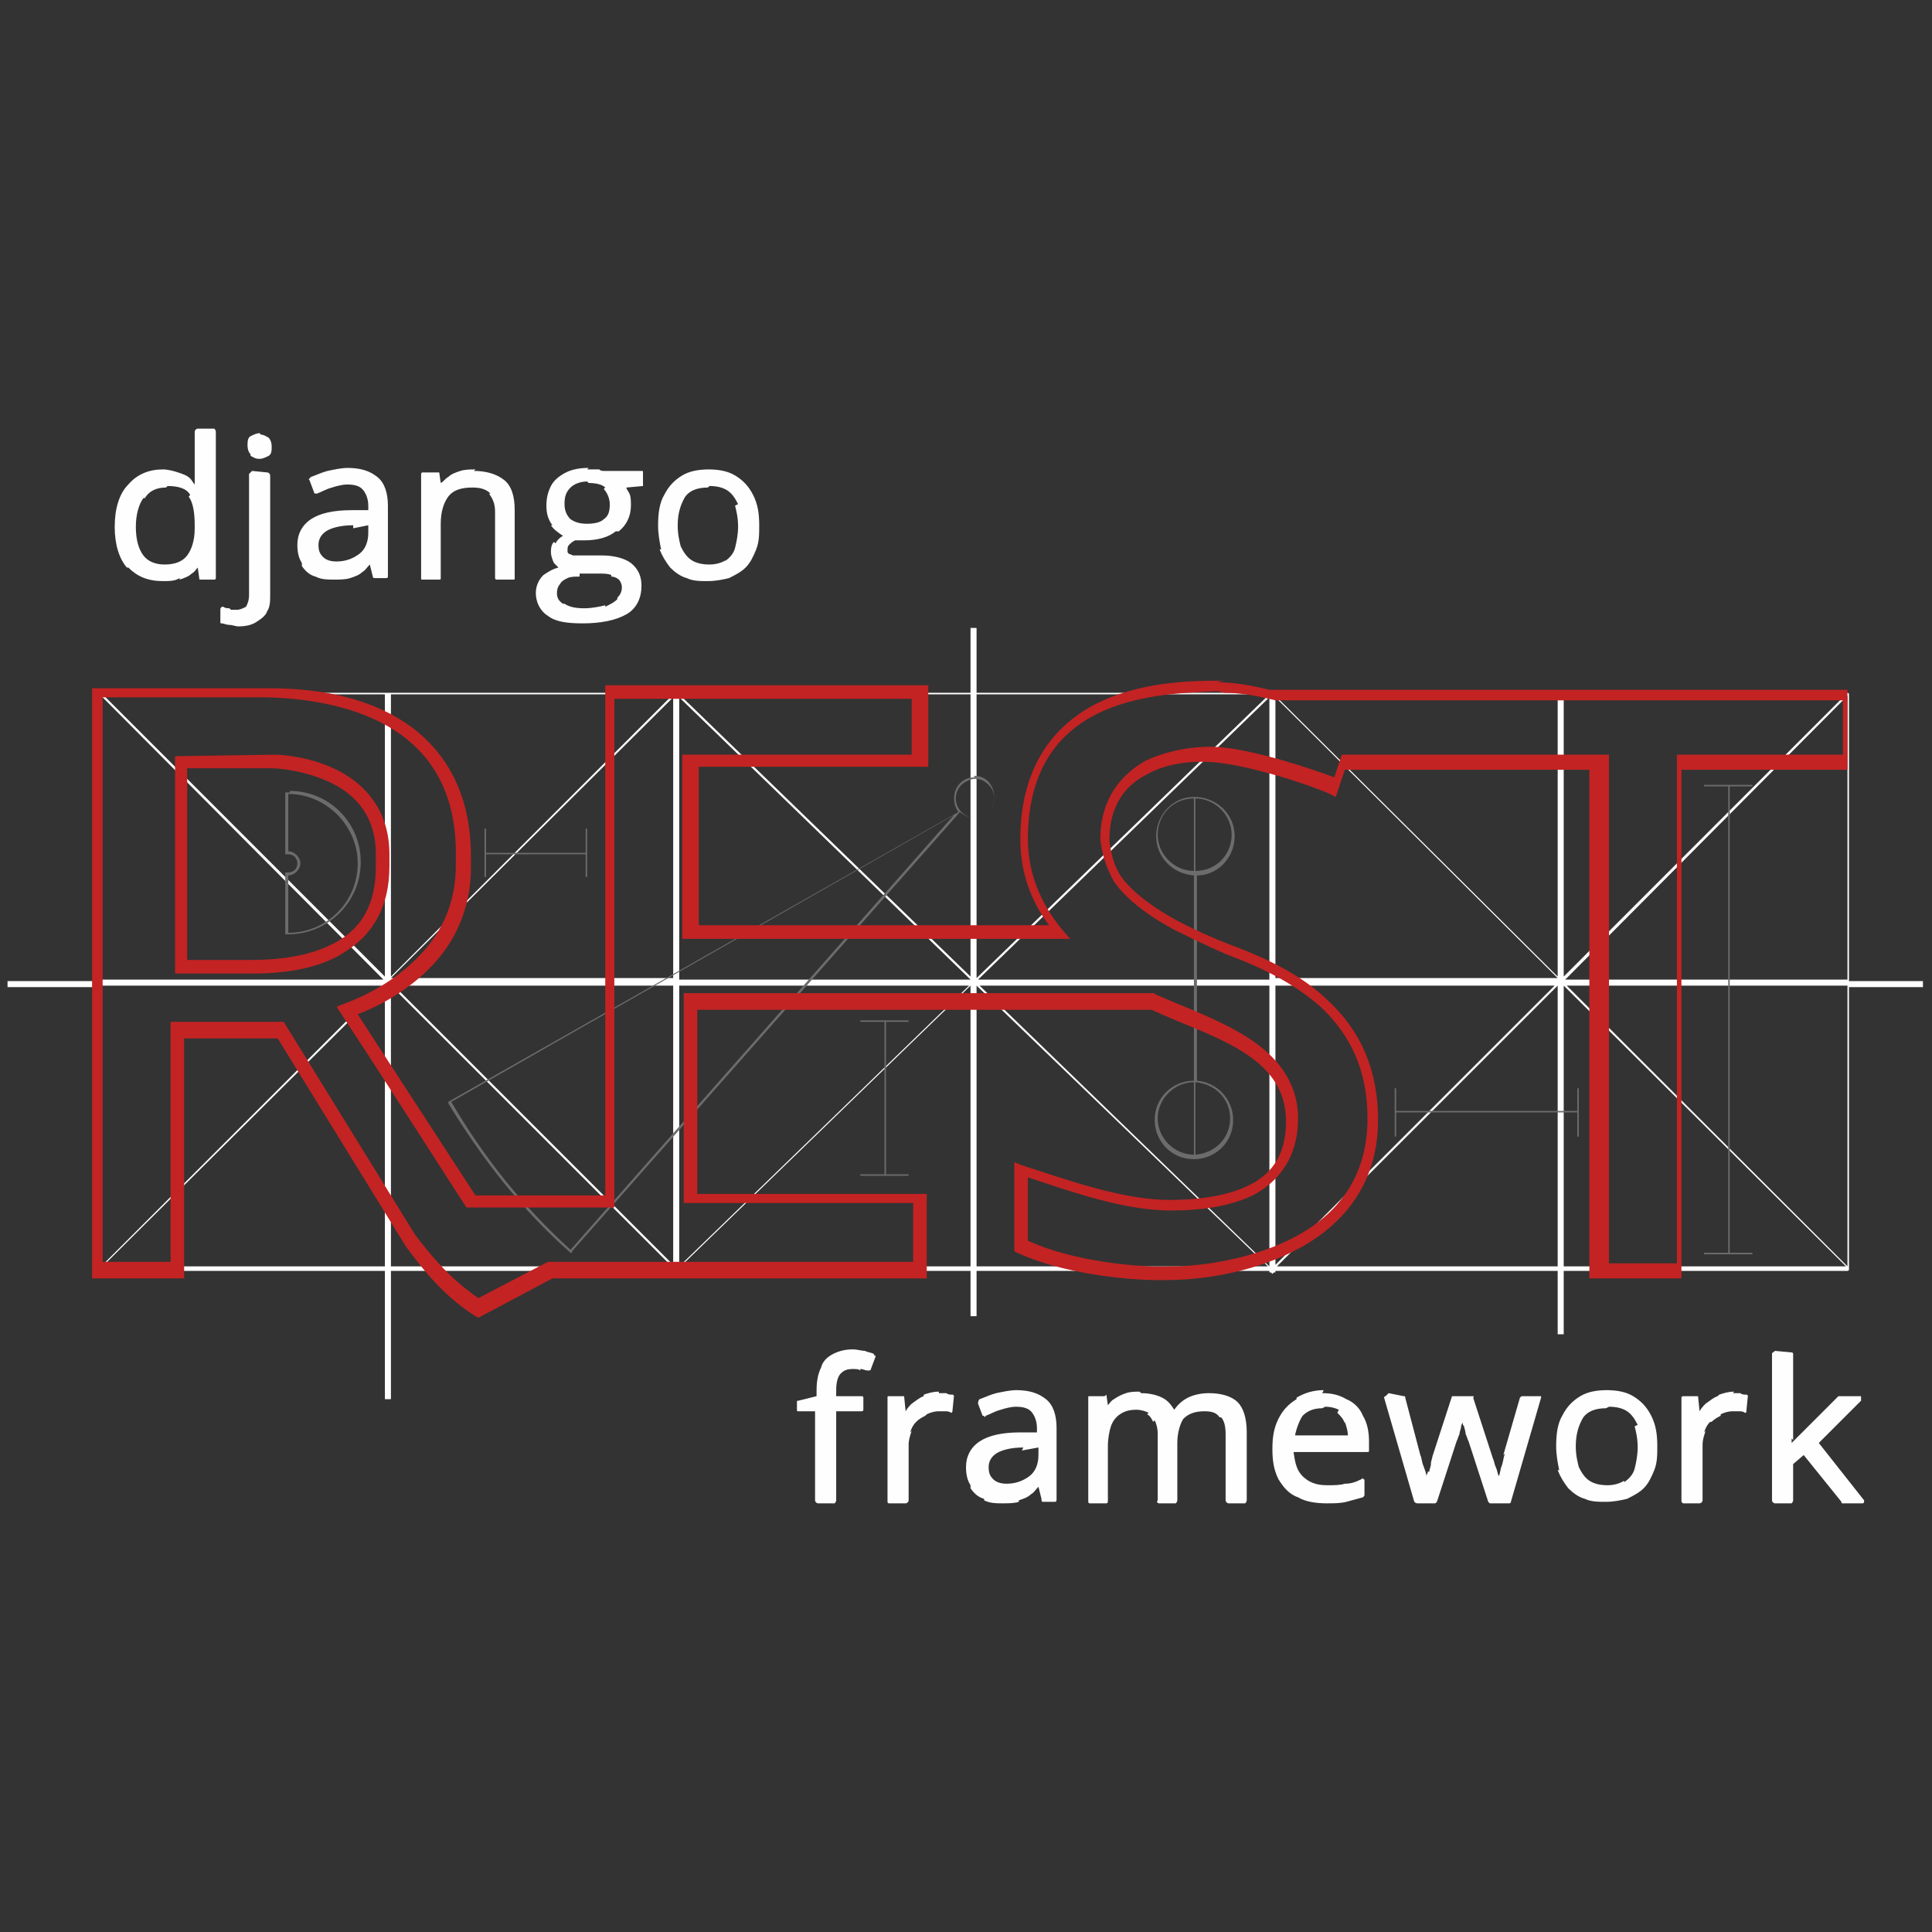 <svg viewBox="0 0 128 128" xmlns="http://www.w3.org/2000/svg">
<rect x="0" y="0" width="128" height="128" fill="#333333" stroke="none"/>
<path d="M 64.3 41.6 v 4.3 h -19.5 l 0 0 l 0 0 h -38.1 a 0.1 0.1 0 0 0 -0.1 0.1 v 19 h -6.1 v 0.4 h 6.1 v 18.7 a 0.1 0.1 0 0 0 0.1 0.1 h 18.8 v 8.5 h 0.4 v -8.5 h 18.7 v 0.1 h 0.1 l 0.1 0.1 l 0.1 -0.1 h 0.1 v -0.1 h 19.3 v 3 h 0.4 v -3 h 19.4 v 0.1 h 0.1 l 0.1 0.1 l 0.1 -0.1 h 0.1 v -0.1 h 18.7 v 4.2 h 0.4 v -4.2 h 18.8 a 0.1 0.1 0 0 0 0.1 -0.1 v -18.7 h 4.9 v -0.4 h -4.9 v -19 a 0.1 0.1 0 0 0 -0.1 -0.1 h -18.8 v 0 h -0.4 v 0 h -18.9 l 0 0 l 0 0 h -19.6 v -4.3 z m -57.5 4.4 h 18.7 v 18.7 z m 19.1 0 h 18.7 v 0 l -18.7 18.7 z m 19.1 0 h 19.3 v 18.7 l -19.3 -18.7 z m 19.7 0 h 19.4 v 0 l -19.4 18.8 z m 19.8 0 h 18.7 v 18.7 l -18.7 -18.6 z m 19.1 0 h 18.7 l -18.7 18.7 z m -96.9 0.1 l 18.7 18.8 h -18.7 z m 115.7 0 v 18.8 h -18.7 z m -77.4 0.1 l 19.3 18.7 h -19.3 z m 39.1 0 v 18.7 h -19.3 z m -39.5 0 v 18.6 h -18.7 z m 39.9 0 l 18.7 18.6 v 0 h -18.7 z m -77.8 19.1 h 18.6 l -18.6 18.6 z m 19.4 0 h 18.5 v 18.5 z m 18.9 0 h 19.2 l -19.2 18.6 z m 19.9 0 h 19.2 v 18.6 z m 19.6 0 h 18.5 l -18.5 18.5 z m 19.1 0 h 0 l 18.7 18.6 h -18.7 z m 0.2 0 h 18.6 v 18.6 z m -39.1 0 l 19.3 18.6 h -19.3 z m -39.2 0 v 18.6 h -18.7 z m 0.4 0 l 18.6 18.6 h -18.6 z m 77.3 0 v 18.6 h -18.6 z m -38.9 0 v 18.6 h -19.2 z" fill="rgb(255, 255, 255)"/>
<path d="M 64.6 51.5 c -0.4 0 -0.7 0.1 -1 0.4 c -0.5 0.5 -0.5 1.4 -0.1 1.9 l -33.8 19.2 l 0 0.1 c 2.2 3.6 4.8 7 8.1 9.9 l 0.1 0 l 0 -0.1 l 25.7 -29.1 c 0.6 0.5 1.4 0.5 1.9 0 c 0.5 -0.5 0.5 -1.4 0 -2 c -0.3 -0.3 -0.6 -0.4 -1 -0.4 z m 0 0.1 c 0.3 0 0.6 0.1 0.9 0.4 c 0.5 0.5 0.5 1.3 0 1.8 c -0.5 0.5 -1.3 0.5 -1.8 0 c -0.5 -0.5 -0.5 -1.3 0 -1.8 c 0.2 -0.2 0.6 -0.4 0.9 -0.4 z m 48.3 0.4 v 0.1 h 1.6 v 30.9 h -1.6 v 0.1 h 3.2 v -0.1 h -1.5 v -30.9 h 1.5 v -0.1 z m -93.7 0.5 l -0.1 0 h 0 c 0 0 0 0 -0.1 0 l -0.1 0 v 4.1 l 0.1 0 c 0 0 0 0 0.1 0 h 0 c 0.4 0 0.6 0.3 0.6 0.6 c 0 0.4 -0.3 0.6 -0.6 0.6 c 0 0 0 0 -0.1 0 l -0.1 0 v 4.1 l 0.1 0 c 0 0 0 0 0.1 0 h 0 c 2.6 0 4.8 -2.1 4.8 -4.8 c 0 -2.6 -2.1 -4.7 -4.7 -4.7 z m -0.1 0.1 c 2.5 0 4.6 2.1 4.6 4.6 c 0 2.6 -2.1 4.6 -4.6 4.6 c 0 0 0 0 0 0 v -3.8 c 0.4 0 0.8 -0.4 0.8 -0.8 c 0 -0.4 -0.4 -0.8 -0.8 -0.8 v -3.8 c 0 0 0 0 0 0 z m 60 0.2 v 0 c -1.4 0 -2.5 1.2 -2.5 2.6 s 1.1 2.5 2.5 2.6 v 13.6 c 0 0 0 0 0 0 c -1.4 0 -2.6 1.1 -2.6 2.6 c 0 1.4 1.1 2.6 2.6 2.6 c 1.4 0 2.6 -1.1 2.6 -2.6 c 0 -1.4 -1.1 -2.5 -2.4 -2.6 v -13.6 c 1.4 0 2.5 -1.2 2.5 -2.6 s -1.1 -2.5 -2.5 -2.6 v 0 z m 0 0.1 v 4.8 c -1.3 0 -2.4 -1.1 -2.4 -2.4 c 0 -1.3 1 -2.4 2.4 -2.4 z m 0.1 0 c 1.3 0 2.4 1.1 2.4 2.4 c 0 1.3 -1 2.4 -2.4 2.4 z m -16 1.1 l -25.4 28.8 c -3.2 -2.9 -5.8 -6.2 -7.9 -9.8 z m -31.1 0.9 v 3.2 h 0.1 v -1.5 h 6.6 v 1.5 h 0.1 v -3.2 h -0.1 v 1.6 h -6.6 v -1.6 z m 24.9 12.7 v 0.1 h 1.6 v 10.1 h -1.6 v 0.1 h 3.2 v -0.1 h -1.5 v -10.1 h 1.5 v -0.1 z m 22.1 4.1 c 0 0 0 0 0 0 v 4.8 c 0 0 0 0 0 0 c -1.3 0 -2.4 -1.1 -2.4 -2.4 c 0 -1.3 1.1 -2.4 2.4 -2.4 z m 0.1 0 c 1.3 0.1 2.3 1.1 2.3 2.4 c 0 1.3 -1 2.3 -2.3 2.4 z m 13.2 0.4 v 3.2 h 0.1 v -1.6 h 12 v 1.6 h 0.1 v -3.2 h -0.1 v 1.5 h -12 v -1.5 z" fill="#6c6c6c"/>
<path d="M 81.1 45.1 c -0.1 0 -0.2 0 -0.3 0 c -1.5 0 -4.8 0 -7.7 1.3 c -2.9 1.3 -5.5 4 -5.5 9.2 c 0 2.2 0.7 4.1 1.9 5.7 h -23.2 v -10.5 h 15.2 v -5.4 h -21.4 v 5.4 h 0 v 10.5 h 0 v 5.4 h 0 v 12.5 l -3.6 0 l -5 0 l -7.8 -12 c 1.8 -0.7 3.6 -1.8 5 -3.3 c 1.5 -1.6 2.5 -3.8 2.5 -6.4 v -0.8 c 0 -3.9 -1.5 -6.7 -3.9 -8.5 c -2.4 -1.8 -5.7 -2.6 -9.4 -2.6 h -11.8 v 5.4 h 0 v 12.7 h 0 v 5.1 h 0 v 15.9 h 6.1 v -15.9 l 6.2 0 l 8.5 13.8 l 0 0 c 0.7 0.9 2.2 3.1 4.6 4.6 l 0.2 0.1 l 4.9 -2.6 l 3.9 0 h 20.9 v -5.6 h -15.2 v -12.2 h 30.1 c 0 0 0 0 0 0 c 1.9 0.9 4.1 1.6 5.9 2.7 c 1.8 1.1 3 2.5 3 4.7 c 0 2.4 -1.1 3.6 -2.6 4.3 s -3.5 0.9 -5.1 0.9 h 0 c -3.1 0 -6.7 -1.3 -9.8 -2.3 l -0.5 -0.2 v 5.9 l 0.2 0.1 c 3 1.4 7.6 1.9 10.1 1.8 c 1.9 0 5.2 -0.4 8.2 -1.9 c 3 -1.5 5.6 -4.2 5.6 -8.7 c 0 -3.5 -1.3 -6 -3.2 -7.8 c -1.8 -1.8 -4.2 -2.9 -6.3 -3.7 l 0 0 l 0 0 c -0.8 -0.3 -2.3 -0.9 -3.8 -1.7 c -1.5 -0.8 -3 -1.9 -3.7 -2.9 c -0.5 -0.7 -0.7 -1.6 -0.8 -2.4 c 0 -2.4 1.1 -3.7 2.5 -4.4 c 1.4 -0.8 3.2 -0.9 4.4 -0.8 c 2.4 0.2 6.4 1.5 7.7 2.1 l 0.4 0.2 l 0.6 -1.8 h 16.2 v 33.7 h 6.1 v -33.7 h 11 v -5.3 h -11 v 0 h -6.1 v 0 h -21.2 c -1.2 -0.3 -2.4 -0.5 -3.5 -0.5 z m 0 0.8 c 1.1 0 2.2 0.2 3.4 0.5 l 0 0 h 22.1 v 0 h 4.5 v 0 h 11 v 3.6 h -11 v 33.7 h -4.5 v -33.7 h -17.7 l -0.5 1.5 c -1.6 -0.6 -5.2 -1.8 -7.6 -2 c -1.3 -0.1 -3.2 0.1 -4.9 0.9 c -1.6 0.9 -3 2.5 -3 5.2 v 0 l 0 0 c 0.1 1 0.4 1.9 0.9 2.8 l 0 0 l 0 0 c 0.9 1.3 2.5 2.4 4 3.2 c 1.6 0.8 3.1 1.5 3.9 1.8 c 2.1 0.8 4.3 1.9 6 3.5 c 1.7 1.7 2.9 3.9 2.9 7.2 c 0 4.2 -2.3 6.6 -5.1 8 c -2.8 1.4 -6.1 1.8 -7.9 1.8 h 0 l 0 0 c -2.4 0.1 -6.7 -0.4 -9.5 -1.7 v -4.2 c 3 1 6.4 2.2 9.5 2.2 c 1.7 0 3.7 -0.2 5.4 -1 c 1.7 -0.9 3 -2.5 3 -5.1 c 0 -2.5 -1.5 -4.2 -3.4 -5.4 c -1.9 -1.2 -4.2 -2 -6 -2.8 c 0 0 -0.1 0 -0.1 -0.1 l -0.1 0 h -31.1 v 13.9 h 15.2 v 3.9 h -20.1 l -4.1 0 l -4.6 2.4 c -2.1 -1.4 -3.5 -3.3 -4.2 -4.2 l -8.7 -14.1 l -7.5 0 v 15.9 h -4.5 v -15.9 h 0 v -3.4 h 0 v -14.4 h 0 v -3.7 h 10.9 c 3.6 0.1 6.7 0.9 8.9 2.5 c 2.2 1.6 3.6 4.1 3.6 7.8 v 0.8 c 0 2.5 -0.9 4.4 -2.3 5.9 c -1.4 1.5 -3.2 2.6 -5.1 3.3 l -0.5 0.2 c 2.9 4.4 5.7 8.8 8.6 13.3 l 5.4 0 l 4.4 0 v -14.1 h 0 v -3.7 h 0 v -12.2 h 0 v -3.7 h 19.7 v 3.7 h -15.2 v 12.2 h 25.7 l -0.6 -0.7 c -1.3 -1.6 -2.2 -3.6 -2.2 -5.9 c 0 -4.9 2.3 -7.3 5 -8.5 c 2.7 -1.2 5.8 -1.2 7.3 -1.3 c 0.1 0 0.2 0 0.3 0 z m -69.5 4.2 v 14.4 h 5.1 c 2.1 0 4.4 -0.3 6.1 -1.4 c 1.8 -1.1 3 -2.9 3 -5.7 v -0.8 c 0 -2.9 -1.6 -4.6 -3.3 -5.5 c -1.7 -0.9 -3.6 -1.1 -4.3 -1.1 z m 0.8 0.8 h 5.6 c 0.6 0 2.4 0.2 4 1 c 1.6 0.8 2.9 2.2 2.9 4.7 v 0.8 c 0 2.6 -1 4.1 -2.6 5 s -3.6 1.2 -5.7 1.2 h -4.2 z" fill="rgb(195, 35, 35)"/>
<path d="M 13.1 28.4 C 13 28.4 12.9 28.5 12.9 28.6 v 2.7 c 0 0.1 0 0.3 0 0.6 c 0 0.1 0 0.1 0 0.2 c -0.1 -0.1 -0.2 -0.3 -0.3 -0.4 c -0.2 -0.2 -0.5 -0.3 -0.8 -0.4 c -0.3 -0.1 -0.7 -0.2 -1 -0.2 c -0.9 0 -1.7 0.3 -2.3 1 c -0.6 0.6 -0.9 1.6 -0.9 2.8 c 0 1.2 0.3 2.1 0.8 2.7 C 8.5 37.6 8.5 37.6 8.5 37.6 c 0.6 0.6 1.3 0.9 2.3 0.9 c 0.4 0 0.8 0 1.1 -0.2 C 11.9 38.4 11.9 38.4 11.9 38.4 c 0.3 -0.1 0.6 -0.2 0.8 -0.4 l 0 0 c 0.2 -0.1 0.3 -0.3 0.4 -0.4 l 0.1 0.7 C 13.2 38.4 13.2 38.4 13.3 38.4 h 0.9 C 14.2 38.4 14.3 38.4 14.3 38.3 v -9.7 C 14.3 28.5 14.2 28.4 14.2 28.4 z m 4.1 0.3 c -0.2 0 -0.4 0.1 -0.6 0.2 c -0.2 0.1 -0.2 0.4 -0.2 0.6 c 0 0.3 0.1 0.5 0.2 0.6 C 16.6 30.2 16.6 30.2 16.6 30.2 c 0.2 0.1 0.3 0.2 0.6 0.2 c 0.2 0 0.4 -0.1 0.6 -0.2 c 0.2 -0.1 0.2 -0.4 0.2 -0.6 c 0 -0.3 -0.1 -0.5 -0.2 -0.6 c -0.2 -0.1 -0.3 -0.2 -0.5 -0.2 z m 21.8 2.3 c -0.6 0 -1.1 0.1 -1.5 0.3 c -0.4 0.2 -0.8 0.5 -1 0.9 c -0.2 0.4 -0.3 0.8 -0.3 1.3 c 0 0.5 0.1 0.9 0.4 1.3 C 36.5 34.8 36.5 34.8 36.5 34.8 c 0.2 0.3 0.5 0.5 0.8 0.7 c -0.2 0.1 -0.4 0.3 -0.5 0.5 C 36.7 35.9 36.7 35.9 36.7 35.9 c -0.2 0.2 -0.2 0.5 -0.2 0.7 c 0 0.2 0.1 0.5 0.2 0.7 C 36.7 37.3 36.7 37.3 36.7 37.3 c 0.1 0.1 0.2 0.2 0.3 0.3 c -0.4 0.1 -0.7 0.3 -1 0.5 C 36 38.1 36 38.1 36 38.1 c -0.3 0.3 -0.5 0.7 -0.5 1.2 c 0 0.6 0.3 1.2 0.8 1.5 c 0 0 0 0 0 0 l 0 0 c 0.5 0.4 1.3 0.5 2.3 0.5 c 1.2 0 2.2 -0.2 2.9 -0.6 c 0.7 -0.4 1 -1.1 1 -1.9 c 0 -0.6 -0.2 -1.1 -0.7 -1.5 l 0 0 c -0.4 -0.3 -1.1 -0.5 -1.9 -0.5 h -1.3 c -0.2 0 -0.4 0 -0.6 0 c -0.1 0 -0.2 -0.1 -0.3 -0.1 c -0.1 -0.1 -0.1 -0.1 -0.1 -0.2 c 0 -0.2 0 -0.3 0.1 -0.4 c 0.1 -0.1 0.2 -0.2 0.4 -0.3 c 0.2 0 0.4 0 0.6 0 c 0.9 0 1.6 -0.2 2.1 -0.6 C 41 35.2 41 35.2 41 35.2 c 0.5 -0.4 0.8 -1 0.8 -1.7 c 0 -0.3 0 -0.6 -0.1 -0.8 c -0.1 -0.2 -0.2 -0.3 -0.2 -0.4 l 1.1 -0.1 C 42.6 32.1 42.6 32 42.6 32 v -0.7 C 42.6 31.2 42.6 31.2 42.5 31.2 h -2.5 c -0.1 0 -0.2 0 -0.3 -0.1 c -0.1 0 -0.3 0 -0.4 0 h 0 c -0.1 0 -0.3 0 -0.4 0 z m -15.9 0 c -0.5 0 -0.9 0.1 -1.4 0.2 c -0.4 0.1 -0.8 0.3 -1.1 0.4 C 20.5 31.7 20.4 31.8 20.5 31.8 l 0.3 0.8 C 20.8 32.6 20.8 32.7 20.9 32.7 C 20.9 32.7 21 32.7 21 32.7 c 0.3 -0.1 0.6 -0.3 1 -0.4 c 0.3 -0.1 0.7 -0.2 1 -0.2 c 0.5 0 0.8 0.1 1 0.3 c 0.2 0.2 0.4 0.6 0.4 1.1 v 0.3 l -1.1 0 c -1.2 0 -2.1 0.2 -2.7 0.6 c -0.6 0.4 -0.9 1 -0.9 1.7 c 0 0.5 0.1 0.9 0.3 1.2 C 20 37.5 20 37.5 20 37.5 c 0.2 0.3 0.5 0.6 0.9 0.7 C 20.9 38.2 20.9 38.2 20.9 38.2 c 0.4 0.2 0.8 0.2 1.2 0.2 c 0.4 0 0.8 0 1.1 -0.1 C 23.2 38.3 23.2 38.3 23.2 38.3 c 0.3 -0.1 0.6 -0.2 0.8 -0.4 C 24 37.9 24 37.9 24 37.9 c 0.2 -0.1 0.3 -0.3 0.5 -0.5 l 0.2 0.8 C 24.7 38.2 24.7 38.3 24.8 38.3 h 0.8 C 25.7 38.3 25.7 38.2 25.7 38.2 v -4.7 c 0 -0.8 -0.2 -1.5 -0.7 -1.9 c -0.5 -0.4 -1.1 -0.6 -2 -0.6 z m 8.4 0.1 c -0.3 0 -0.7 0 -1 0.1 c -0.3 0.1 -0.6 0.2 -0.8 0.4 l 0 0 c -0.2 0.1 -0.3 0.3 -0.5 0.4 l -0.1 -0.7 C 29 31.3 29 31.3 28.9 31.3 h -0.9 C 27.9 31.3 27.9 31.4 27.9 31.4 v 6.9 C 27.9 38.4 27.9 38.4 28 38.4 h 1.1 C 29.2 38.4 29.2 38.4 29.2 38.3 v -3.6 c 0 -0.8 0.2 -1.4 0.5 -1.8 c 0.3 -0.4 0.8 -0.6 1.6 -0.6 c 0.5 0 0.9 0.1 1.2 0.4 C 32.4 32.7 32.4 32.7 32.4 32.7 c 0.2 0.3 0.4 0.6 0.4 1.2 v 4.4 C 32.8 38.4 32.9 38.4 32.9 38.4 h 1.1 C 34.1 38.4 34.1 38.4 34.1 38.3 v -4.5 c 0 -0.9 -0.2 -1.6 -0.7 -2 l 0 0 c -0.5 -0.4 -1.2 -0.6 -2 -0.6 z m 15.5 0 c -0.7 0 -1.3 0.1 -1.8 0.4 c -0.5 0.3 -0.9 0.7 -1.2 1.3 c -0.3 0.5 -0.4 1.2 -0.4 2 c 0 0.6 0.1 1.1 0.2 1.6 C 43.7 36.4 43.7 36.4 43.7 36.4 c 0.2 0.5 0.4 0.8 0.7 1.2 C 44.4 37.6 44.4 37.6 44.4 37.6 c 0.3 0.3 0.7 0.6 1.1 0.7 C 45.5 38.3 45.5 38.3 45.5 38.3 c 0.4 0.2 0.9 0.2 1.4 0.2 c 0.5 0 1 -0.1 1.4 -0.2 C 48.3 38.3 48.3 38.3 48.3 38.3 c 0.4 -0.2 0.8 -0.4 1.1 -0.7 c 0.3 -0.3 0.5 -0.7 0.7 -1.2 c 0.2 -0.5 0.2 -1 0.2 -1.6 c 0 -0.8 -0.1 -1.4 -0.4 -2 c -0.3 -0.6 -0.7 -1 -1.2 -1.3 l 0 0 c -0.5 -0.3 -1.1 -0.4 -1.8 -0.4 z m -30.3 0.1 C 16.6 31.3 16.5 31.4 16.5 31.4 v 8 c 0 0.4 -0.1 0.6 -0.2 0.8 c -0.2 0.1 -0.4 0.2 -0.6 0.2 c -0.2 0 -0.3 0 -0.4 0 C 15.2 40.3 15.2 40.3 15.2 40.3 c -0.1 0 -0.3 0 -0.4 -0.1 C 14.7 40.2 14.7 40.2 14.7 40.2 C 14.6 40.3 14.6 40.3 14.6 40.4 v 0.8 C 14.6 41.3 14.6 41.3 14.7 41.3 c 0.1 0 0.3 0.1 0.5 0.1 c 0.2 0 0.4 0.1 0.6 0.1 c 0.5 0 0.9 -0.1 1.2 -0.3 c 0.3 -0.2 0.6 -0.4 0.7 -0.7 v 0 c 0.2 -0.3 0.2 -0.7 0.2 -1.1 v -7.9 C 17.9 31.4 17.8 31.3 17.7 31.3 z m 22.3 0.8 c 0.5 0 0.9 0.1 1.1 0.3 C 40 32.4 40 32.4 40 32.4 c 0.2 0.2 0.4 0.6 0.4 1 c 0 0.5 -0.1 0.8 -0.4 1 c -0.2 0.2 -0.6 0.3 -1.1 0.3 c -0.5 0 -0.8 -0.1 -1.1 -0.3 c -0.2 -0.2 -0.4 -0.5 -0.4 -1 c 0 -0.5 0.1 -0.8 0.4 -1.1 c 0.2 -0.2 0.6 -0.4 1.1 -0.4 z m -27.9 0.2 c 0.8 0 1.3 0.2 1.5 0.6 C 12.5 32.9 12.5 32.9 12.5 32.9 c 0.3 0.4 0.4 1.1 0.4 1.9 v 0.2 c 0 0.8 -0.2 1.4 -0.5 1.8 c -0.3 0.4 -0.8 0.6 -1.5 0.6 c -0.6 0 -1.1 -0.2 -1.4 -0.6 l 0 0 l 0 0 c -0.3 -0.4 -0.5 -1 -0.5 -1.9 c 0 -0.8 0.2 -1.5 0.5 -1.9 C 9.6 33 9.6 33 9.6 33 c 0.3 -0.5 0.8 -0.7 1.4 -0.7 z m 35.9 0 c 0.5 0 0.9 0.1 1.2 0.3 c 0.3 0.2 0.5 0.5 0.7 0.9 C 48.7 33.5 48.7 33.5 48.7 33.5 c 0.1 0.4 0.2 0.8 0.2 1.4 c 0 0.5 -0.1 1 -0.2 1.4 c -0.1 0.4 -0.4 0.7 -0.7 0.9 C 48.1 37.1 48.1 37.1 48.1 37.1 c -0.3 0.2 -0.7 0.3 -1.1 0.3 c -0.5 0 -0.9 -0.1 -1.2 -0.3 c -0.3 -0.2 -0.5 -0.5 -0.7 -0.9 c -0.1 -0.4 -0.2 -0.8 -0.2 -1.4 c 0 -0.8 0.2 -1.4 0.5 -1.9 l 0 0 c 0 0 0 0 0 0 c 0.3 -0.4 0.8 -0.6 1.5 -0.6 z m -22.6 2.6 v 0.5 c 0 0.6 -0.2 1.1 -0.6 1.4 c -0.4 0.3 -0.9 0.5 -1.5 0.5 c -0.4 0 -0.7 -0.1 -0.9 -0.3 c -0.2 -0.2 -0.3 -0.4 -0.3 -0.8 c 0 -0.4 0.2 -0.7 0.5 -0.9 c 0.3 -0.2 0.9 -0.4 1.8 -0.4 C 23.4 35 23.4 35 23.4 35 z m 14 3.2 h 1.2 c 0.4 0 0.7 0 0.9 0.1 C 40.5 38.2 40.5 38.2 40.5 38.2 c 0.2 0 0.4 0.1 0.5 0.2 c 0.1 0.1 0.2 0.3 0.2 0.5 c 0 0.3 -0.1 0.5 -0.3 0.7 C 40.9 39.7 40.9 39.7 40.9 39.7 c -0.2 0.2 -0.4 0.3 -0.8 0.5 C 40.1 40.1 40.1 40.1 40.1 40.1 c -0.4 0.1 -0.9 0.2 -1.4 0.2 c -0.6 0 -1 -0.1 -1.3 -0.3 C 37.3 40 37.3 40 37.3 40 c -0.3 -0.2 -0.4 -0.4 -0.4 -0.7 c 0 -0.3 0.1 -0.5 0.2 -0.6 c 0.1 -0.2 0.3 -0.3 0.5 -0.4 c 0.2 -0.1 0.5 -0.1 0.8 -0.1 z m 18.1 51.4 c -0.5 0 -0.9 0.1 -1.3 0.3 c -0.4 0.2 -0.7 0.5 -0.8 0.9 v 0 l 0 0 c -0.2 0.4 -0.3 0.9 -0.3 1.5 v 0.4 l -1.2 0.3 C 52.8 92.8 52.8 92.8 52.8 92.9 v 0.5 C 52.8 93.5 52.8 93.5 52.9 93.5 h 1.1 v 5.9 C 54 99.5 54.1 99.6 54.2 99.6 h 1.1 C 55.3 99.6 55.4 99.5 55.4 99.4 v -5.9 h 1.7 C 57.1 93.5 57.2 93.5 57.2 93.4 v -0.8 C 57.2 92.5 57.1 92.5 57.1 92.5 h -1.7 v -0.4 c 0 -0.5 0.1 -0.9 0.3 -1.1 l 0 0 c 0.2 -0.2 0.4 -0.3 0.8 -0.3 c 0.2 0 0.4 0 0.5 0.1 C 57 90.7 57 90.7 57 90.7 c 0.2 0 0.3 0.1 0.5 0.1 C 57.6 90.8 57.7 90.8 57.7 90.7 l 0.3 -0.8 C 58 89.9 58 89.8 58 89.8 C 57.9 89.8 57.9 89.8 57.9 89.7 c -0.2 -0.1 -0.4 -0.1 -0.6 -0.2 c -0.2 0 -0.5 -0.1 -0.8 -0.1 z m 61.1 0.1 C 117.5 89.6 117.4 89.6 117.4 89.7 v 9.7 C 117.4 99.5 117.5 99.6 117.6 99.6 h 1.1 C 118.7 99.6 118.8 99.5 118.8 99.4 v -2.4 l 0.7 -0.6 l 2.5 3.1 C 122 99.6 122 99.6 122.1 99.6 h 1.3 C 123.4 99.6 123.5 99.6 123.5 99.5 C 123.5 99.5 123.5 99.4 123.5 99.4 l -3 -3.8 l 2.8 -2.8 C 123.3 92.7 123.3 92.6 123.3 92.5 C 123.3 92.5 123.2 92.5 123.2 92.5 h -1.3 C 121.9 92.5 121.8 92.5 121.8 92.5 l -2.4 2.4 C 119.4 94.9 119.4 94.9 119.4 94.9 c -0.1 0.1 -0.3 0.3 -0.5 0.5 C 118.9 95.4 118.9 95.4 118.9 95.4 c -0.1 0.1 -0.1 0.1 -0.2 0.2 c 0 -0.1 0 -0.2 0 -0.3 C 118.8 95.4 118.8 95.4 118.8 95.4 c 0 -0.2 0 -0.4 0 -0.6 v -5.1 C 118.8 89.6 118.7 89.6 118.7 89.6 z m -29.9 2.6 c -0.7 0 -1.3 0.2 -1.8 0.5 C 85.9 92.7 85.9 92.7 85.9 92.7 c -0.5 0.3 -0.9 0.7 -1.2 1.3 C 84.7 94 84.7 94 84.7 94 c -0.3 0.6 -0.4 1.2 -0.4 2 c 0 0.8 0.1 1.4 0.4 2 c 0.3 0.5 0.7 1 1.3 1.2 C 86 99.2 86 99.2 86 99.2 c 0.5 0.3 1.2 0.4 1.9 0.4 c 0.5 0 0.9 0 1.3 -0.1 c 0.4 -0.1 0.7 -0.2 1.1 -0.3 C 90.4 99.1 90.4 99.1 90.4 99 v -0.9 C 90.4 98 90.4 98 90.3 98 C 90.3 97.9 90.3 97.9 90.2 98 c -0.4 0.2 -0.7 0.3 -1.1 0.3 c -0.3 0.1 -0.7 0.1 -1.2 0.1 c -0.7 0 -1.2 -0.2 -1.6 -0.6 c -0.4 -0.4 -0.5 -0.9 -0.6 -1.6 h 4.8 C 90.7 96.2 90.7 96.2 90.7 96.1 v -0.6 c 0 -0.6 -0.1 -1.2 -0.4 -1.7 v 0 c -0.2 -0.5 -0.6 -0.9 -1.1 -1.1 c -0.5 -0.3 -1 -0.4 -1.6 -0.4 z m 18.8 0 c -0.7 0 -1.3 0.1 -1.8 0.4 c -0.5 0.3 -0.9 0.7 -1.2 1.3 c -0.3 0.5 -0.4 1.2 -0.4 2 c 0 0.6 0.1 1.1 0.2 1.6 C 103.2 97.4 103.2 97.4 103.2 97.4 c 0.2 0.5 0.4 0.8 0.7 1.2 C 103.9 98.6 103.9 98.6 103.9 98.6 c 0.3 0.3 0.7 0.6 1.1 0.7 C 105 99.3 105 99.3 105 99.3 c 0.4 0.2 0.9 0.2 1.4 0.2 c 0.5 0 1 -0.1 1.4 -0.2 C 107.8 99.3 107.8 99.3 107.8 99.3 c 0.4 -0.2 0.8 -0.4 1.1 -0.7 c 0.3 -0.3 0.5 -0.7 0.7 -1.2 c 0.2 -0.5 0.2 -1 0.2 -1.6 c 0 -0.8 -0.1 -1.4 -0.4 -2 c -0.3 -0.6 -0.7 -1 -1.2 -1.3 l 0 0 c -0.5 -0.3 -1.1 -0.4 -1.8 -0.4 z m -39.1 0 c -0.5 0 -0.9 0.1 -1.4 0.2 c -0.4 0.1 -0.8 0.3 -1.1 0.4 C 64.8 92.8 64.8 92.9 64.8 93 l 0.3 0.8 C 65.1 93.8 65.2 93.8 65.2 93.8 C 65.2 93.9 65.3 93.9 65.3 93.8 c 0.3 -0.1 0.6 -0.3 1 -0.4 c 0.3 -0.1 0.7 -0.2 1 -0.2 c 0.5 0 0.8 0.1 1 0.3 c 0.2 0.2 0.4 0.6 0.4 1.1 v 0.3 l -1.1 0 l 0 0 c -1.2 0 -2.1 0.2 -2.7 0.6 c -0.6 0.4 -0.9 1 -0.9 1.7 c 0 0.5 0.1 0.9 0.3 1.2 C 64.3 98.6 64.3 98.6 64.3 98.6 c 0.2 0.3 0.5 0.6 0.9 0.7 C 65.2 99.4 65.2 99.4 65.2 99.4 c 0.4 0.2 0.8 0.2 1.2 0.2 c 0.4 0 0.8 0 1.1 -0.1 C 67.5 99.4 67.5 99.4 67.5 99.4 c 0.3 -0.1 0.6 -0.2 0.8 -0.4 C 68.3 99 68.3 99 68.3 99 c 0.2 -0.1 0.3 -0.3 0.5 -0.5 l 0.2 0.8 C 69 99.4 69 99.5 69.1 99.5 h 0.8 C 70 99.5 70 99.4 70 99.3 v -4.7 c 0 -0.8 -0.2 -1.5 -0.7 -1.9 c -0.5 -0.4 -1.1 -0.6 -2 -0.6 z m -5.2 0.1 c -0.4 0 -0.7 0.1 -1 0.2 C 61.2 92.5 61.2 92.5 61.2 92.5 c -0.3 0.1 -0.5 0.3 -0.8 0.5 c 0 0 0 0 0 0 c -0.1 0.1 -0.3 0.3 -0.4 0.5 l -0.1 -1 C 60 92.5 59.9 92.5 59.8 92.5 h -0.9 C 58.8 92.5 58.8 92.5 58.8 92.6 v 6.9 C 58.8 99.5 58.8 99.6 58.9 99.6 h 1.1 C 60.1 99.6 60.2 99.5 60.2 99.4 v -3.7 c 0 -0.3 0.1 -0.6 0.2 -0.9 C 60.3 94.9 60.3 94.9 60.3 94.9 c 0.1 -0.3 0.2 -0.5 0.4 -0.7 C 60.7 94.2 60.7 94.2 60.7 94.2 c 0.2 -0.2 0.4 -0.3 0.6 -0.4 C 61.4 93.7 61.4 93.7 61.4 93.7 c 0.2 -0.1 0.5 -0.2 0.8 -0.2 c 0.1 0 0.3 0 0.4 0 c 0.1 0 0.3 0 0.4 0.1 C 62.9 93.7 63 93.6 63 93.6 C 63 93.6 63.1 93.6 63.1 93.5 l 0.1 -1 C 63.2 92.5 63.2 92.4 63.1 92.4 c -0.1 0 -0.3 0 -0.4 -0.1 h 0 c -0.2 0 -0.3 0 -0.5 0 z m 13.3 0 c -0.3 0 -0.6 0 -0.9 0.1 c -0.3 0.1 -0.5 0.2 -0.8 0.4 c -0.2 0.1 -0.3 0.3 -0.4 0.4 l -0.1 -0.7 C 73.2 92.5 73.2 92.5 73.1 92.5 h -0.9 C 72.1 92.5 72.1 92.5 72.1 92.6 v 6.9 C 72.1 99.5 72.1 99.6 72.2 99.6 h 1.1 C 73.4 99.6 73.4 99.5 73.4 99.4 v -3.6 c 0 -0.5 0.1 -1 0.2 -1.3 l 0 0 c 0 0 0 0 0 0 c 0.1 -0.3 0.3 -0.6 0.6 -0.8 c 0.3 -0.2 0.6 -0.3 1.1 -0.3 c 0.3 0 0.6 0.1 0.8 0.2 C 76 93.7 76 93.7 76 93.7 c 0.2 0.1 0.3 0.3 0.4 0.5 C 76.5 94.1 76.5 94.1 76.5 94.1 c 0.1 0.2 0.2 0.5 0.2 0.9 v 4.4 C 76.6 99.5 76.7 99.6 76.8 99.6 h 1.1 C 77.9 99.6 78 99.5 78 99.4 v -3.8 c 0 -0.7 0.2 -1.3 0.4 -1.6 c 0.3 -0.3 0.7 -0.5 1.4 -0.5 c 0.5 0 0.8 0.1 1 0.4 C 80.9 93.9 80.9 93.9 80.9 93.9 c 0.2 0.2 0.3 0.6 0.3 1.1 v 4.4 C 81.2 99.5 81.3 99.6 81.4 99.6 h 1.1 C 82.5 99.6 82.6 99.5 82.6 99.4 v -4.5 c 0 -0.9 -0.2 -1.6 -0.6 -2 l 0 0 c -0.4 -0.4 -1.1 -0.6 -1.9 -0.6 c -0.5 0 -1 0.1 -1.4 0.3 c 0 0 0 0 0 0 c 0 0 0 0 0 0 c -0.4 0.2 -0.7 0.5 -0.9 0.8 c -0.2 -0.3 -0.4 -0.6 -0.8 -0.8 c -0.4 -0.2 -0.9 -0.3 -1.4 -0.3 z m 39.4 0 c -0.4 0 -0.7 0.1 -1 0.2 C 113.8 92.5 113.8 92.5 113.8 92.5 c -0.3 0.1 -0.5 0.3 -0.8 0.5 c 0 0 0 0 0 0 c -0.1 0.1 -0.3 0.3 -0.4 0.5 l -0.1 -1 C 112.6 92.5 112.5 92.5 112.5 92.5 h -0.9 C 111.5 92.5 111.4 92.5 111.4 92.6 v 6.9 C 111.4 99.5 111.5 99.6 111.5 99.6 h 1.1 C 112.7 99.6 112.8 99.5 112.8 99.4 v -3.7 c 0 -0.3 0.1 -0.6 0.2 -0.9 C 112.9 94.9 112.9 94.9 112.9 94.9 c 0.1 -0.3 0.2 -0.5 0.4 -0.7 C 113.4 94.2 113.4 94.2 113.4 94.2 c 0.2 -0.2 0.4 -0.3 0.6 -0.4 C 114 93.7 114 93.7 114 93.7 c 0.2 -0.1 0.5 -0.2 0.8 -0.2 c 0.1 0 0.3 0 0.4 0 c 0.1 0 0.3 0 0.4 0.1 C 115.6 93.7 115.6 93.6 115.6 93.6 C 115.7 93.6 115.7 93.6 115.7 93.5 l 0.1 -1 C 115.8 92.5 115.8 92.4 115.7 92.4 c -0.1 0 -0.3 0 -0.4 -0.1 h 0 c -0.2 0 -0.3 0 -0.5 0 z m -22.9 0.1 C 91.8 92.5 91.8 92.5 91.8 92.5 C 91.7 92.5 91.7 92.6 91.7 92.6 l 2 6.9 C 93.7 99.5 93.8 99.6 93.9 99.6 h 1.2 C 95.1 99.6 95.2 99.5 95.2 99.5 l 1.3 -4 l 0 0 c 0.1 -0.2 0.1 -0.3 0.2 -0.5 C 96.7 95 96.7 95 96.7 95 c 0 -0.2 0.1 -0.3 0.1 -0.5 l 0 0 c 0 -0.1 0.1 -0.2 0.1 -0.3 c 0 0.1 0 0.2 0.1 0.3 C 97 94.5 97 94.5 97 94.5 c 0 0.1 0.1 0.3 0.1 0.5 C 97.1 95 97.1 95 97.1 95 c 0.1 0.2 0.1 0.3 0.2 0.5 l 1.3 4 C 98.6 99.5 98.7 99.6 98.7 99.6 h 1.3 C 100.1 99.6 100.1 99.5 100.1 99.5 l 2 -6.9 C 102.1 92.6 102.1 92.5 102.1 92.5 C 102.1 92.5 102 92.5 102 92.5 h -1.1 C 100.8 92.5 100.8 92.5 100.7 92.6 l -1.1 3.8 C 99.7 96.3 99.7 96.3 99.7 96.3 c -0.1 0.3 -0.1 0.5 -0.2 0.8 C 99.5 97.1 99.5 97.1 99.5 97.1 c -0.1 0.2 -0.1 0.5 -0.2 0.7 c -0.1 -0.2 -0.1 -0.4 -0.2 -0.6 l 0 0 c -0.1 -0.2 -0.1 -0.4 -0.2 -0.6 l 0 0 l -1.3 -4 C 97.7 92.5 97.6 92.5 97.5 92.5 h -1.2 C 96.3 92.5 96.3 92.5 96.2 92.5 l -1.3 4 C 94.9 96.5 94.9 96.5 94.9 96.5 c 0 0.1 -0.1 0.3 -0.1 0.5 c 0 0.2 -0.1 0.3 -0.1 0.5 C 94.6 97.5 94.6 97.5 94.6 97.5 c 0 0.1 -0.1 0.2 -0.1 0.3 c 0 0 0 0 0 0 c 0 -0.2 -0.1 -0.4 -0.2 -0.7 l 0 0 c -0.1 -0.2 -0.1 -0.5 -0.2 -0.7 l 0 0 l -1 -3.8 C 93.1 92.5 93.1 92.5 93 92.5 z m -4.2 0.9 c 0.4 0 0.7 0.1 0.9 0.2 C 88.6 93.6 88.6 93.6 88.6 93.6 c 0.2 0.2 0.4 0.4 0.5 0.7 C 89.1 94.2 89.1 94.2 89.1 94.2 c 0.1 0.3 0.2 0.6 0.2 0.9 h -3.5 c 0.1 -0.5 0.3 -1 0.5 -1.3 c 0.3 -0.3 0.7 -0.5 1.3 -0.5 z m 18.8 0 c 0.5 0 0.9 0.1 1.2 0.3 c 0.3 0.2 0.5 0.5 0.7 0.9 C 108.3 94.5 108.3 94.5 108.3 94.5 c 0.1 0.4 0.2 0.8 0.2 1.4 c 0 0.5 -0.1 1 -0.2 1.4 c -0.1 0.4 -0.4 0.7 -0.7 0.9 C 107.6 98.1 107.6 98.1 107.6 98.1 c -0.3 0.2 -0.7 0.3 -1.1 0.3 c -0.5 0 -0.9 -0.1 -1.2 -0.3 c -0.3 -0.2 -0.5 -0.5 -0.7 -0.9 c -0.1 -0.4 -0.2 -0.8 -0.2 -1.4 c 0 -0.8 0.2 -1.4 0.5 -1.9 l 0 0 c 0 0 0 0 0 0 c 0.3 -0.4 0.8 -0.6 1.5 -0.6 z m -37.8 2.7 v 0.5 c 0 0.6 -0.2 1.1 -0.6 1.4 c -0.4 0.3 -0.9 0.5 -1.5 0.5 c -0.4 0 -0.7 -0.1 -0.9 -0.3 c -0.2 -0.2 -0.3 -0.4 -0.3 -0.8 c 0 -0.4 0.2 -0.7 0.5 -0.9 c 0.3 -0.2 0.9 -0.4 1.8 -0.4 C 67.7 96.1 67.7 96.1 67.7 96.1 z" fill="rgb(255, 254, 254)"/>
</svg>
